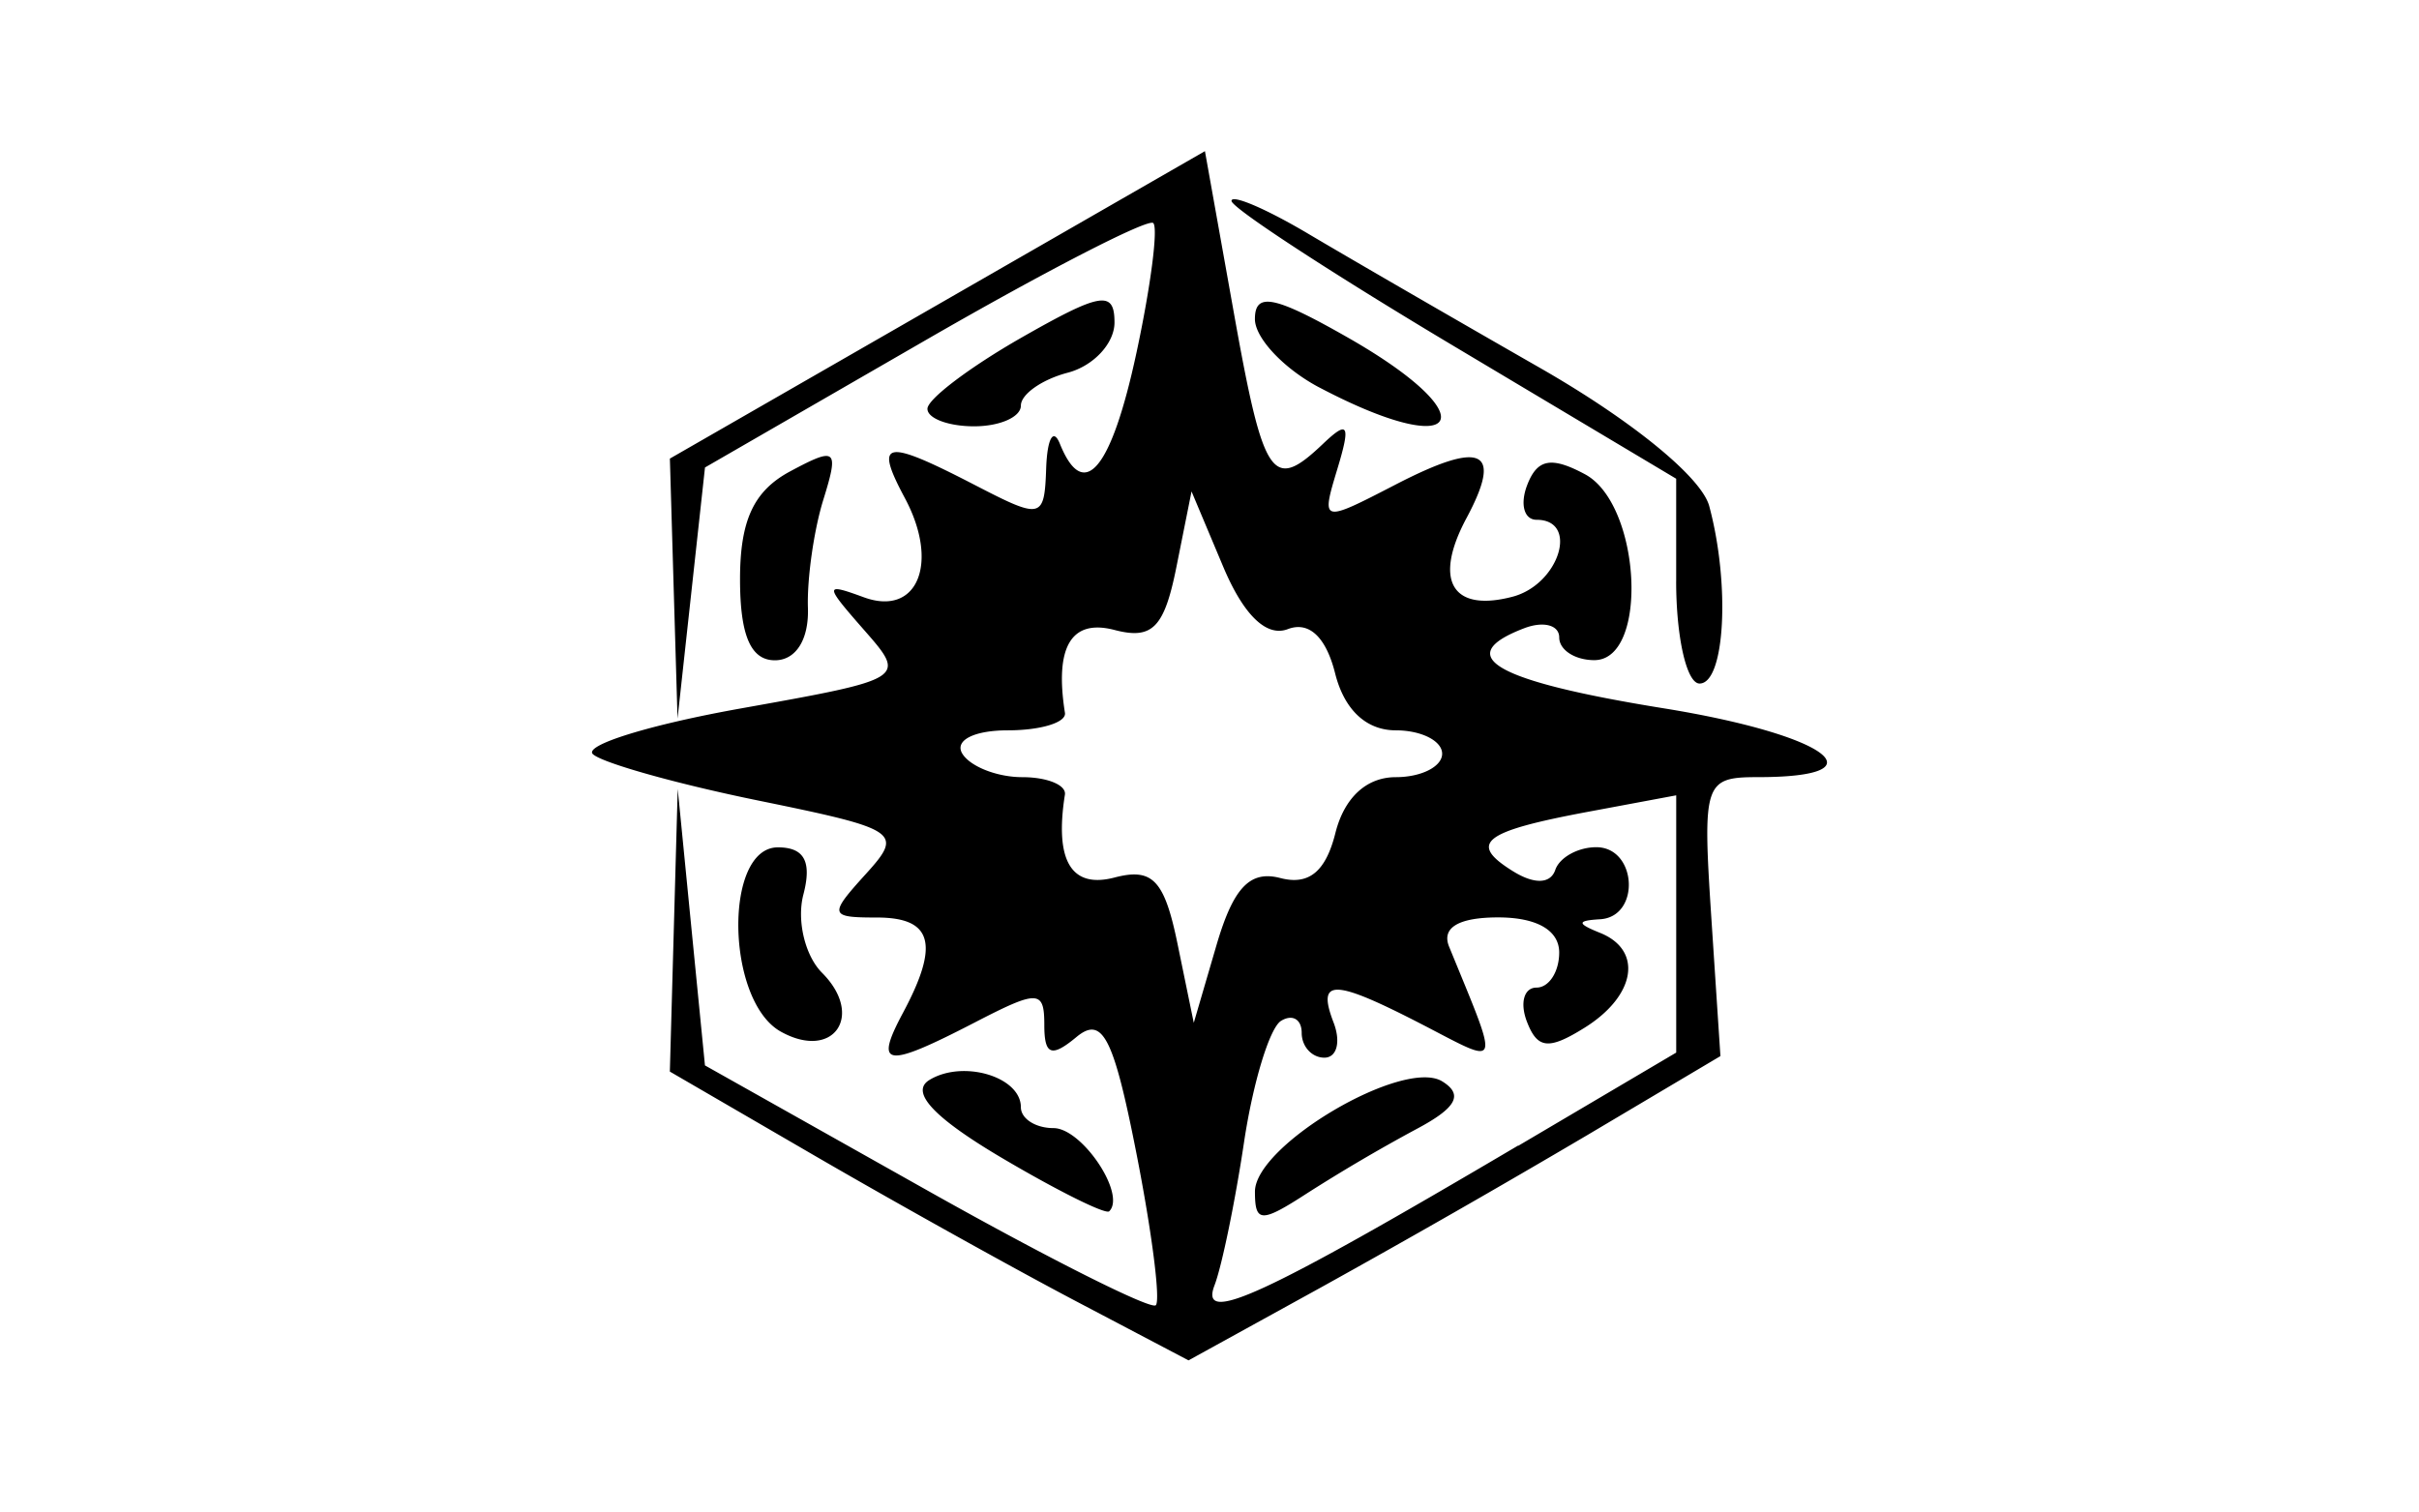 <svg xmlns="http://www.w3.org/2000/svg" width="80mm" height="50mm" viewBox="0 0 80 50"><path d="M35.566 43.033c-2.056-1.082-5.915-3.232-8.576-4.776l-4.837-2.81.13-4.676.13-4.676.45 4.574.451 4.574 7.31 4.111c4.02 2.262 7.44 3.981 7.6 3.822.16-.16-.129-2.418-.64-5.019-.758-3.858-1.125-4.567-1.988-3.85-.823.683-1.059.594-1.059-.398 0-1.163-.2-1.172-2.283-.095-2.978 1.54-3.355 1.49-2.388-.316 1.214-2.27.973-3.147-.867-3.147-1.576 0-1.596-.083-.366-1.438 1.25-1.38 1.107-1.478-3.557-2.432-2.671-.546-5.13-1.235-5.464-1.53-.334-.294 1.865-.977 4.886-1.516 5.463-.977 5.485-.99 4.09-2.582-1.335-1.523-1.336-1.576-.019-1.095 1.771.646 2.507-1.13 1.358-3.279-1.028-1.92-.681-1.983 2.328-.427 2.203 1.139 2.285 1.118 2.344-.58.037-.97.237-1.327.452-.794.789 1.955 1.702.868 2.535-3.016.47-2.19.72-4.118.554-4.283-.164-.164-3.568 1.587-7.562 3.893l-7.263 4.192-.454 4.154-.454 4.154-.127-4.301-.126-4.301 8.848-5.085L39.849 5l.952 5.323c.99 5.541 1.273 5.958 2.957 4.355.83-.79.916-.638.472.83-.541 1.79-.534 1.792 1.92.524 2.875-1.487 3.563-1.161 2.347 1.111-1.101 2.057-.478 3.12 1.522 2.597 1.545-.404 2.216-2.546.797-2.546-.413 0-.552-.517-.31-1.147.333-.869.797-.956 1.91-.36 1.86.995 2.12 6.15.31 6.15-.639 0-1.16-.337-1.16-.75 0-.412-.524-.549-1.162-.304-2.41.925-.976 1.745 4.626 2.649 5.387.87 7.309 2.275 3.11 2.275-1.775 0-1.836.182-1.546 4.614l.303 4.614-4.407 2.616a382.501 382.501 0 0 1-8.796 5.032L39.306 45zm14.644-5.13l5.225-3.084v-8.51l-2.903.542c-3.5.654-3.99 1.04-2.493 1.97.702.436 1.238.42 1.397-.046.141-.412.751-.75 1.354-.75 1.35 0 1.475 2.299.13 2.383-.775.046-.775.14 0 .452 1.423.574 1.177 2.08-.513 3.135-1.19.743-1.563.705-1.91-.201-.238-.62-.095-1.125.318-1.125.412 0 .75-.523.75-1.16 0-.736-.741-1.162-2.019-1.162-1.309 0-1.879.34-1.622.968 1.688 4.128 1.75 3.94-.853 2.593-2.975-1.538-3.533-1.553-2.967-.082.245.639.108 1.161-.305 1.161-.412 0-.75-.368-.75-.82 0-.45-.307-.629-.684-.397-.376.233-.927 2.04-1.223 4.015-.296 1.975-.735 4.104-.976 4.732-.513 1.337 1.566.38 10.043-4.624zm-8.707 1.515c0-1.541 4.918-4.436 6.195-3.646.71.439.47.875-.866 1.583a56.999 56.999 0 0 0-3.588 2.107c-1.537.997-1.741.992-1.741-.046zm.84-10.373c.942.246 1.5-.21 1.821-1.491.294-1.169 1.027-1.846 1.997-1.846.843 0 1.533-.349 1.533-.775 0-.426-.69-.774-1.533-.774-.979 0-1.704-.681-2.006-1.883-.302-1.206-.866-1.733-1.565-1.465-.705.27-1.463-.462-2.138-2.068l-1.046-2.487-.499 2.494c-.403 2.016-.795 2.417-2.048 2.089-1.43-.374-1.986.552-1.64 2.74.054.319-.8.58-1.89.58-1.123 0-1.773.335-1.502.774.263.426 1.155.775 1.98.775.827 0 1.462.261 1.411.58-.345 2.187.21 3.114 1.641 2.74 1.26-.33 1.65.082 2.085 2.2l.536 2.606.752-2.572c.557-1.902 1.106-2.48 2.11-2.217zm-9.218 9.253c-2.245-1.328-3.033-2.174-2.393-2.57 1.107-.683 3.03-.114 3.03.898 0 .38.486.691 1.079.691.943 0 2.411 2.193 1.842 2.752-.116.114-1.718-.683-3.558-1.771zm-7.305-4.174c-1.815-1.016-1.893-6.094-.094-6.094.874 0 1.128.47.843 1.561-.225.86.055 2.022.613 2.584 1.423 1.422.376 2.92-1.362 1.949zm29.614-14.9v-3.388l-7.353-4.387c-4.044-2.414-7.353-4.575-7.353-4.803 0-.227 1.132.255 2.516 1.074 1.383.82 4.84 2.82 7.683 4.448 3.046 1.744 5.345 3.621 5.6 4.573.698 2.597.52 5.87-.32 5.87-.425 0-.774-1.524-.774-3.387zm-30.96-.064c0-1.95.453-2.924 1.662-3.57 1.527-.818 1.615-.742 1.093.94-.313 1.006-.541 2.612-.51 3.57.037 1.053-.396 1.742-1.092 1.742-.8 0-1.153-.823-1.153-2.682zm6.198-5.639c.003-.319 1.397-1.374 3.096-2.345 2.643-1.509 3.09-1.582 3.09-.508 0 .691-.696 1.439-1.548 1.661-.85.223-1.548.712-1.548 1.089 0 .376-.696.684-1.548.684-.85 0-1.545-.262-1.542-.58zm12.959-.704c-1.17-.618-2.129-1.635-2.129-2.263 0-.903.648-.772 3.09.622 4.635 2.647 3.766 4.13-.961 1.64z"/></svg>